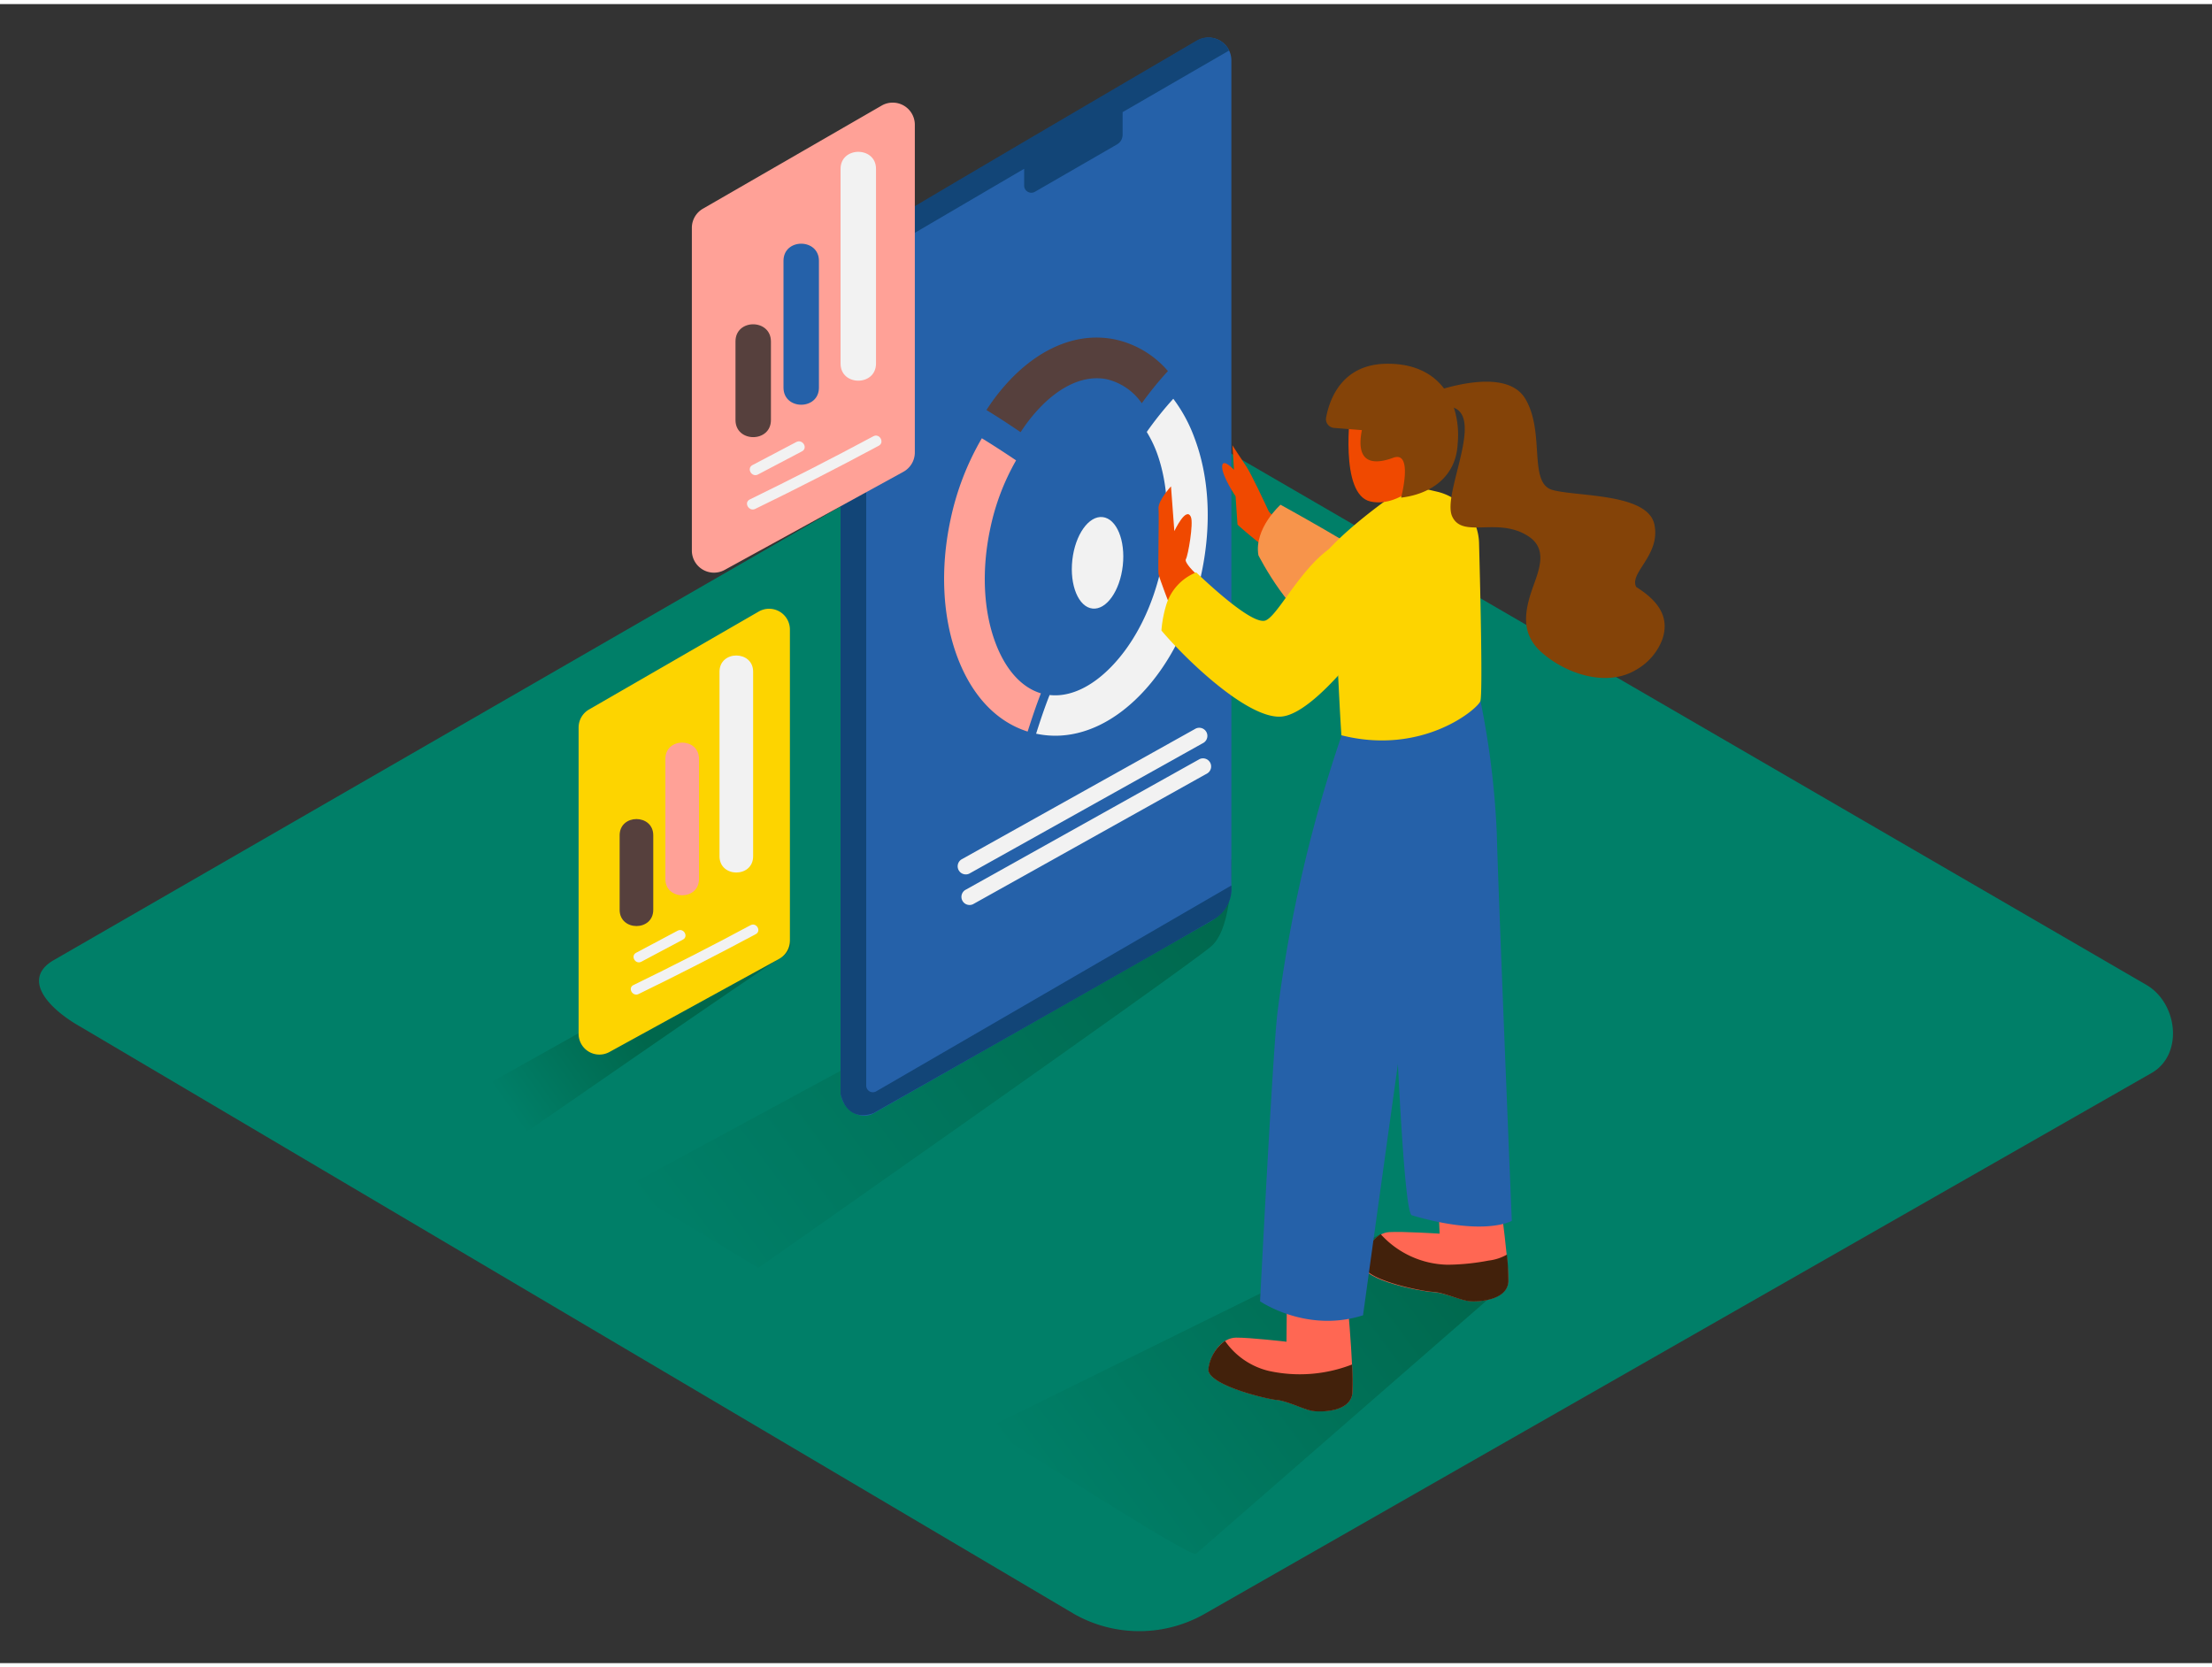 <svg id="Layer_2" data-name="Layer 2" xmlns="http://www.w3.org/2000/svg" xmlns:xlink="http://www.w3.org/1999/xlink" viewBox="0 0 400 300" width="406" height="306" class="illustration styles_illustrationTablet__1DWOa"><rect x="0" y="0" width="400" height="300" fill="#333333" stroke="none"/><defs><linearGradient id="linear-gradient" x1="91.61" y1="199.52" x2="114.04" y2="183.88" gradientUnits="userSpaceOnUse"><stop offset="0" stop-color="#007f68"></stop><stop offset="1" stop-color="#00674c"></stop></linearGradient><linearGradient id="linear-gradient-2" x1="121.26" y1="225.22" x2="220.66" y2="151.91" xlink:href="#linear-gradient"></linearGradient><linearGradient id="linear-gradient-3" x1="190.71" y1="273.82" x2="264.32" y2="219.54" xlink:href="#linear-gradient"></linearGradient></defs><title>PP</title><path d="M194.28,291.14,14.56,184.93C8.84,181.71,3.93,176.44,9.51,173L189.88,69c2.71-1.68,6.82-2.78,9.57-1.18L388.11,177.34c5.72,3.32,6.75,12.6,1,15.93L218,291A23.9,23.9,0,0,1,194.28,291.14Z" fill="#007f68"></path><path d="M142.84,169.36s.75,1.81-1.95,3.29S92.24,206,92.24,206l-11.39-6.58,55.82-31.29Z" fill="url(#linear-gradient)"></path><path d="M222.67,154.64s.44,12.13-3.59,15.7-81.94,58.18-81.94,58.18L113,214Z" fill="url(#linear-gradient-2)"></path><path d="M272.77,231l-56.46,49.2c.13,1.6-37.68-22.76-37.68-22.76l71-35" fill="url(#linear-gradient-3)"></path><path d="M216.48,6.64c-14.58,8.64-50.67,30-61.46,36.27a6,6,0,0,0-3,5.26V196.33c-.22,3,3.2,5.82,6,4.23L218.67,166c2.44-1.4,4-3.37,4-6.18V10.17A4.1,4.1,0,0,0,216.48,6.64Z" fill="#2561A9"></path><path d="M222.27,8.39,203,19.54v4.12a2,2,0,0,1-1,1.71L187.2,33.91a1.3,1.3,0,0,1-2-1.13v-3L157.51,46a1.76,1.76,0,0,0-.87,1.52V195.61a1.2,1.2,0,0,0,1.8,1l64.23-37.23a6.37,6.37,0,0,1-2.83,5.91c-3.33,2.12-61.84,35.23-61.84,35.23s-4.63,2.09-6-3.43v-149a6.09,6.09,0,0,1,2.51-4.94c2.68-1.95,61.95-36.59,61.95-36.59A4.19,4.19,0,0,1,222.27,8.39Z" fill="#124577"></path><path d="M188.2,72.81c3.28-3.37,6.82-5.15,10.13-5.15a9,9,0,0,1,1.86.19,10.7,10.7,0,0,1,6.28,4.33,61.79,61.79,0,0,1,4.73-5.82,17.42,17.42,0,0,0-9.49-5.7c-6.38-1.35-13.05,1.14-18.78,7a36.86,36.86,0,0,0-4.55,5.75c2.1,1.27,4.14,2.62,6.18,4A29.61,29.61,0,0,1,188.2,72.81Z" fill="#56403d"></path><path d="M188.23,124.63c-3.51-1.05-6.42-4.29-8.25-9.21-2.16-5.82-2.49-13.1-.93-20.49a42,42,0,0,1,4.69-12.42c-2-1.35-4.09-2.71-6.19-4a49.25,49.25,0,0,0-5.7,14.88c-1.85,8.74-1.41,17.46,1.23,24.57s7.11,11.8,12.75,13.59C186.57,129.24,187.34,126.91,188.23,124.63Z" fill="#ffa197"></path><path d="M216,78.45a27.34,27.34,0,0,0-3.83-7.08,61.66,61.66,0,0,0-4.8,6A21.74,21.74,0,0,1,209.15,81c2.16,5.82,2.49,13.1.93,20.49s-4.81,13.91-9.15,18.36c-3.61,3.71-7.53,5.49-11.13,5.09-.92,2.31-1.7,4.67-2.44,7h.05a16.51,16.51,0,0,0,3.42.36c5.3,0,10.65-2.54,15.36-7.37,5.3-5.43,9.23-13.23,11.08-22S218.69,85.56,216,78.45Z" fill="#f2f2f2"></path><ellipse cx="198.49" cy="101.05" rx="8.32" ry="4.59" transform="translate(76.09 287.13) rotate(-83.65)" fill="#f2f2f2"></ellipse><path d="M216.92,136.53l-42.4,23.68a1.47,1.47,0,0,0,1.43,2.56l42.4-23.68A1.47,1.47,0,0,0,216.92,136.53Z" fill="#f2f2f2"></path><path d="M216.24,131l-42.4,23.68a1.47,1.47,0,0,0,1.43,2.56l42.4-23.68A1.47,1.47,0,0,0,216.24,131Z" fill="#f2f2f2"></path><path d="M110.19,189.5l30.7-16.85a3.76,3.76,0,0,0,1.95-3.29V113.09a3.76,3.76,0,0,0-5.63-3.25l-30.7,17.72a3.76,3.76,0,0,0-1.88,3.25v55.4A3.76,3.76,0,0,0,110.19,189.5Z" fill="#fdd400"></path><path d="M112.05,150.31v13.47c0,3.91,6.08,3.92,6.08,0V150.31C118.13,146.39,112.05,146.39,112.05,150.31Z" fill="#56403d"></path><path d="M120.32,136.48v21.74c0,3.91,6.08,3.92,6.08,0V136.48C126.4,132.57,120.32,132.56,120.32,136.48Z" fill="#ffa197"></path><path d="M130.11,120.73V154.1c0,3.91,6.08,3.92,6.08,0V120.73C136.2,116.82,130.11,116.81,130.11,120.73Z" fill="#f2f2f2"></path><path d="M122.55,167.55l-7.52,4c-1.07.56-.12,2.18.94,1.62l7.52-4C124.56,168.61,123.62,167,122.55,167.55Z" fill="#f2f2f2"></path><path d="M135.73,166.56q-10.49,5.63-21.19,10.83c-1.08.53-.14,2.14.94,1.62q10.7-5.21,21.19-10.83C137.73,167.61,136.79,166,135.73,166.56Z" fill="#f2f2f2"></path><path d="M131,102.34l32.37-17.77a4,4,0,0,0,2.06-3.47V21.75a4,4,0,0,0-5.94-3.43L127.11,37a4,4,0,0,0-2,3.43V98.86A4,4,0,0,0,131,102.34Z" fill="#ffa197"></path><path d="M133,61V75.21c0,4.13,6.41,4.13,6.41,0V61C139.38,56.87,133,56.87,133,61Z" fill="#56403d"></path><path d="M141.68,46.43V69.35c0,4.13,6.41,4.13,6.41,0V46.43C148.09,42.3,141.68,42.29,141.68,46.43Z" fill="#2561A9"></path><path d="M152,29.81V65c0,4.13,6.41,4.13,6.41,0V29.81C158.43,25.69,152,25.68,152,29.81Z" fill="#f2f2f2"></path><path d="M144,79.19l-7.93,4.17c-1.12.59-.13,2.29,1,1.7L145,80.89C146.16,80.3,145.16,78.6,144,79.19Z" fill="#f2f2f2"></path><path d="M157.93,78.15q-11.06,5.93-22.35,11.43c-1.14.56-.14,2.26,1,1.7q11.29-5.49,22.35-11.43C160,79.25,159.05,77.55,157.93,78.15Z" fill="#f2f2f2"></path><path d="M270,208.72c.53,1.26,2.9,18.77,2.75,22.2s-5.34,3.76-6.93,3.63-4.71-1.58-6.69-1.65-12.92-2.14-12.61-5,2.21-5.69,4.67-5.84,9.14.28,9.14.28l-.67-15.87" fill="#ff6753"></path><path d="M267.73,126.06a152.67,152.67,0,0,1,2.94,23.9c.17,8.29,2.71,70.06,2.71,70.06s-4.79,2.89-18.08-1c-1.93-.56-3.73-57.39-3.73-57.39l1.71-27.8" fill="#2561A9"></path><path d="M249.67,222.43a16.76,16.76,0,0,0,12.1,5.53,41.24,41.24,0,0,0,7.4-.75,8.74,8.74,0,0,0,3.33-1.08,43.84,43.84,0,0,1,.27,4.85c-.18,3.43-5.36,3.72-7,3.58s-4.7-1.61-6.67-1.7-12.9-2.23-12.57-5.12A7.12,7.12,0,0,1,249.67,222.43Z" fill="#42210b"></path><path d="M223.43,89S221,85.42,221,83.66s2.14.55,2.14.55l-.28-4.43s1.65,2.58,2.49,3.79,3.52,6.94,4,8,4.81,3.79,4.81,3.79-1.25,4.07-2.57,4.35-7.81-5.57-7.81-5.57Z" fill="#f04900"></path><path d="M231.56,90.53s-4.83,4.28-4,9.14c0,0,6.08,12.08,12.65,14.07s10.32-10.95,8.52-12.85S231.56,90.53,231.56,90.53Z" fill="#f7944b"></path><path d="M216.31,103.06s-2.25-2.07-1.86-2.7,1.39-6.43.91-7.59c-.85-2.07-3,2.53-3,2.53l-.61-8.09s-2.36,2.56-2.25,4-.12,11.13,0,11.85,2.14,5.94,2.14,5.94" fill="#f04900"></path><path d="M242.94,228.82c.47,1.28,1.95,18.89,1.62,22.31s-5.52,3.48-7.1,3.27-4.62-1.82-6.59-2-12.79-2.79-12.34-5.67,2.49-5.57,5-5.59,9.11.74,9.11.74l.14-15.88" fill="#ff6753"></path><path d="M242.6,132.25A252.76,252.76,0,0,0,231,182.43c-.83,6.72-3.14,52.14-3.14,52.14s8.43,5.81,18.62,2.53c0,0,7.64-55.38,7.91-56.47,3.92-15.72,4.27-25.49,5.21-49.26" fill="#2561A9"></path><path d="M241.59,115c-.45-6.57-2.83-10-1.32-16.4C245,93.45,253.92,87.23,254.87,87l5,1.17a9.81,9.81,0,0,1,7.59,9.29c.27,10.19.65,27.21.24,28.57s-10.4,9.92-25.13,6.19C242.18,126.51,242,120.75,241.59,115Z" fill="#fdd400"></path><path d="M244.22,73.37s-2.08,15.28,3.58,16.57,11.82-5.41,12.11-8.54S251.72,67.86,244.22,73.37Z" fill="#f04900"></path><path d="M241.25,76.64a1.59,1.59,0,0,1-1.45-1.86c.58-3.17,2.75-9.59,10.81-9.74,6.16-.11,10,2.62,11.85,6.75h0l.11.24.46,1.34a16.26,16.26,0,0,1,.56,6.14c-.26,5.81-4.65,9.07-10.23,9.74,0,0,2.28-8.58-1.43-7.21s-6.83.93-5.66-5Z" fill="#844308"></path><path d="M256.45,72.58l-.54.59S255.9,72.84,256.45,72.58Z" fill="#844308"></path><path d="M258.48,70.35c1.09-.33,13.68-5.06,17.33,1s.49,15.27,4.93,16.51,17.25.54,18.43,6.26c1.15,5.54-4.65,8.75-3.28,11.29,3.49,2.2,6.25,5.11,4.68,9.56a10.7,10.7,0,0,1-4.78,5.45c-5.28,3.12-12.45.72-16.8-3-3.81-3.23-3.47-7-2-11.39,1.14-3.32,3.11-7.36-.6-9.79-5.52-3.62-11.93.52-13.8-3.62s6.21-18.53-.3-19.81c-3.6-.71-5.16-.51-5.85-.2Z" fill="#844308"></path><path d="M210.89,108.66a9.23,9.23,0,0,1,5.42-5.89c4.78,4.53,10.64,9.45,12.56,8.68,2.82-1.13,8.45-14.27,16.45-14.93s7.78,10.41,7.78,10.41-14,21.55-21.54,21.92c-6.1.3-17.19-10.41-21.54-15.58A21.76,21.76,0,0,1,210.89,108.66Z" fill="#fdd400"></path><path d="M218.52,246.74a7.35,7.35,0,0,1,3-5,13.45,13.45,0,0,0,7.91,5.42A26.09,26.09,0,0,0,244.49,246a46.49,46.49,0,0,1,.07,5.15c-.33,3.42-5.52,3.48-7.1,3.27s-4.62-1.82-6.59-2S218.07,249.62,218.52,246.74Z" fill="#42210b"></path></svg>
